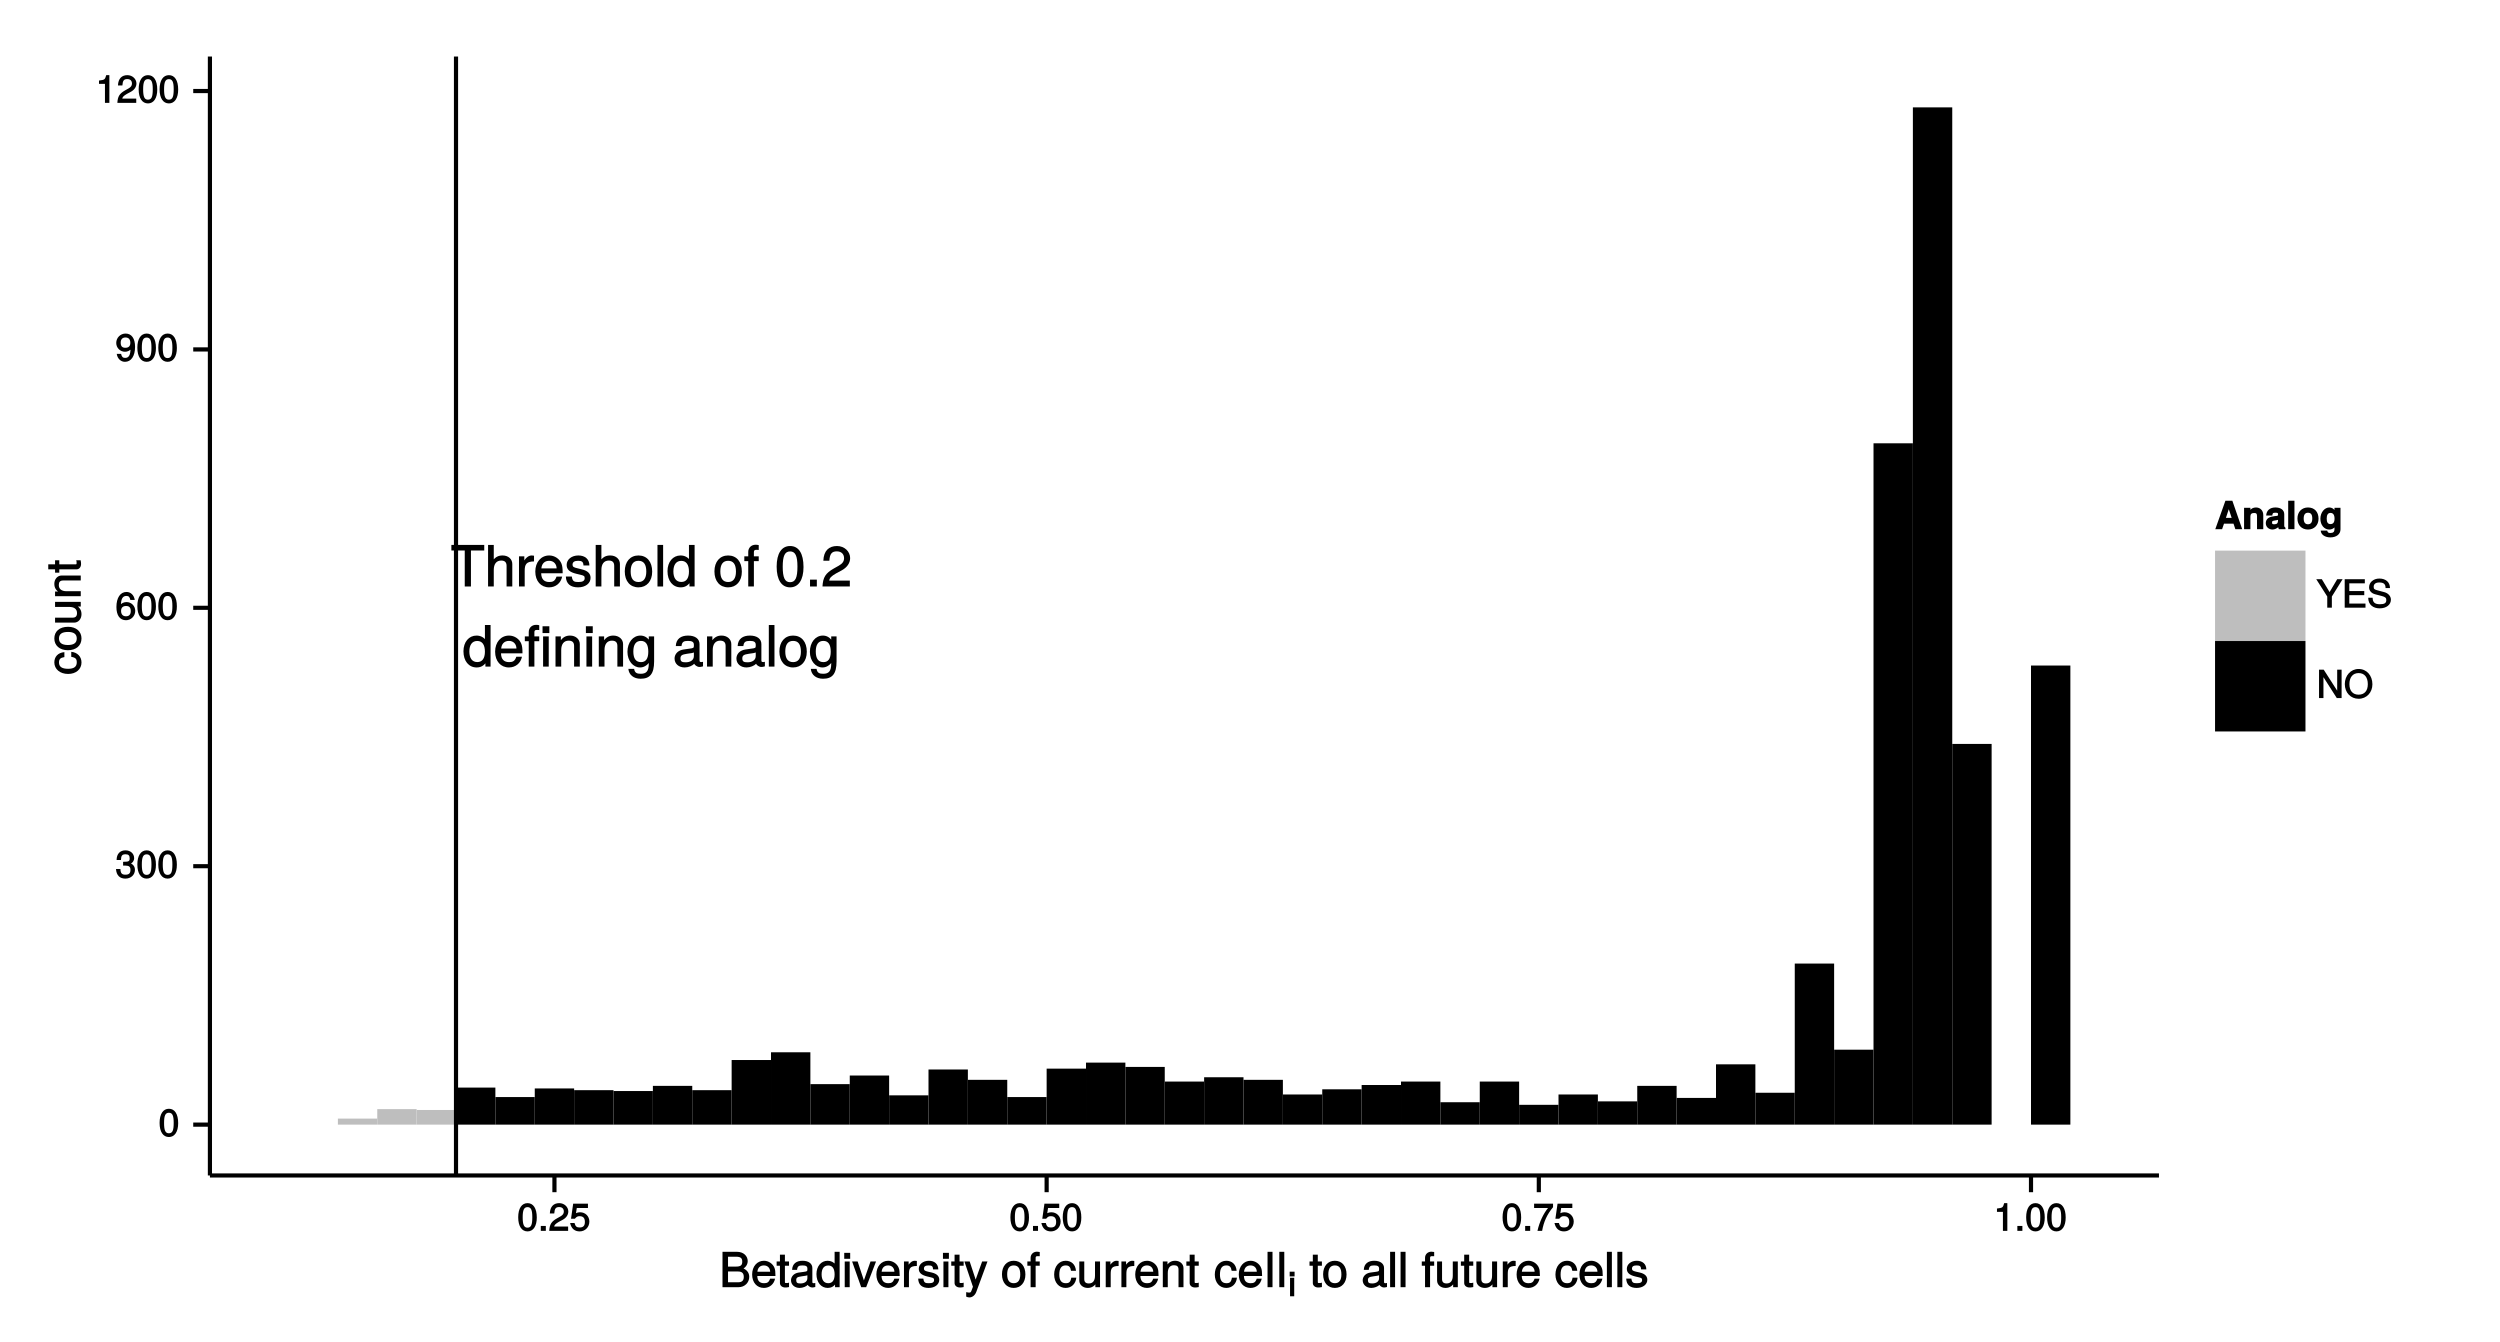 <?xml version="1.0" encoding="UTF-8"?>
<svg xmlns="http://www.w3.org/2000/svg" xmlns:xlink="http://www.w3.org/1999/xlink" width="637pt" height="342pt" viewBox="0 0 637 342" version="1.1">
<defs>
<g>
<symbol overflow="visible" id="glyph0-0">
<path style="stroke:none;" d=""/>
</symbol>
<symbol overflow="visible" id="glyph0-1">
<path style="stroke:none;" d="M 8.531 -9.297 L 8.531 -10.594 L 0.156 -10.594 L 0.156 -9.172 L 3.562 -9.172 L 3.562 0 L 5.141 0 L 5.141 -9.172 L 8.531 -9.172 Z M 8.531 -9.297 "/>
</symbol>
<symbol overflow="visible" id="glyph0-2">
<path style="stroke:none;" d="M 7.016 -0.125 L 7.016 -5.734 C 7.016 -6.984 6 -7.906 4.547 -7.906 C 3.5 -7.906 2.766 -7.547 2.062 -6.625 L 2.297 -6.531 L 2.297 -10.594 L 0.844 -10.594 L 0.844 0 L 2.297 0 L 2.297 -4.219 C 2.297 -5.734 2.969 -6.609 4.188 -6.609 C 5.016 -6.609 5.562 -6.25 5.562 -5.266 L 5.562 0 L 7.016 0 Z M 7.016 -0.125 "/>
</symbol>
<symbol overflow="visible" id="glyph0-3">
<path style="stroke:none;" d="M 4.672 -6.516 L 4.672 -7.844 C 4.344 -7.891 4.25 -7.906 4.094 -7.906 C 3.328 -7.906 2.656 -7.406 1.969 -6.312 L 2.203 -6.203 L 2.203 -7.688 L 0.844 -7.688 L 0.844 0 L 2.297 0 L 2.297 -3.984 C 2.297 -5.656 2.719 -6.359 4.672 -6.391 Z M 4.672 -6.516 "/>
</symbol>
<symbol overflow="visible" id="glyph0-4">
<path style="stroke:none;" d="M 7.391 -3.5 C 7.391 -4.578 7.312 -5.25 7.094 -5.812 C 6.625 -7.031 5.359 -7.906 3.969 -7.906 C 1.906 -7.906 0.422 -6.234 0.422 -3.797 C 0.422 -1.359 1.859 0.219 3.938 0.219 C 5.641 0.219 6.938 -0.875 7.266 -2.516 L 5.828 -2.516 C 5.453 -1.406 4.938 -1.141 3.984 -1.141 C 2.75 -1.141 1.953 -1.797 1.922 -3.375 L 7.391 -3.375 Z M 6.094 -4.453 C 6.094 -4.453 5.906 -4.594 5.906 -4.609 L 1.969 -4.609 C 2.062 -5.781 2.766 -6.547 3.953 -6.547 C 5.109 -6.547 5.859 -5.719 5.859 -4.547 Z M 6.094 -4.453 "/>
</symbol>
<symbol overflow="visible" id="glyph0-5">
<path style="stroke:none;" d="M 6.625 -2.203 C 6.625 -3.312 5.875 -4.016 4.406 -4.359 L 3.281 -4.641 C 2.312 -4.859 2.031 -5.031 2.031 -5.562 C 2.031 -6.234 2.516 -6.547 3.469 -6.547 C 4.422 -6.547 4.797 -6.266 4.812 -5.359 L 6.328 -5.359 C 6.328 -6.938 5.234 -7.906 3.516 -7.906 C 1.781 -7.906 0.531 -6.875 0.531 -5.5 C 0.531 -4.344 1.266 -3.656 3.016 -3.234 L 4.125 -2.969 C 4.953 -2.766 5.125 -2.656 5.125 -2.109 C 5.125 -1.422 4.578 -1.141 3.547 -1.141 C 2.484 -1.141 2.016 -1.266 1.844 -2.531 L 0.328 -2.531 C 0.391 -0.688 1.5 0.219 3.438 0.219 C 5.312 0.219 6.625 -0.781 6.625 -2.203 Z M 6.625 -2.203 "/>
</symbol>
<symbol overflow="visible" id="glyph0-6">
<path style="stroke:none;" d="M 7.359 -3.781 C 7.359 -6.344 6 -7.906 3.859 -7.906 C 1.766 -7.906 0.375 -6.328 0.375 -3.844 C 0.375 -1.344 1.75 0.219 3.875 0.219 C 5.953 0.219 7.359 -1.344 7.359 -3.781 Z M 5.859 -3.797 C 5.859 -2.062 5.172 -1.141 3.875 -1.141 C 2.547 -1.141 1.875 -2.047 1.875 -3.844 C 1.875 -5.625 2.547 -6.547 3.875 -6.547 C 5.203 -6.547 5.859 -5.641 5.859 -3.797 Z M 5.859 -3.797 "/>
</symbol>
<symbol overflow="visible" id="glyph0-7">
<path style="stroke:none;" d="M 2.266 -0.125 L 2.266 -10.594 L 0.828 -10.594 L 0.828 0 L 2.266 0 Z M 2.266 -0.125 "/>
</symbol>
<symbol overflow="visible" id="glyph0-8">
<path style="stroke:none;" d="M 7.141 -0.125 L 7.141 -10.594 L 5.703 -10.594 L 5.703 -6.625 L 5.922 -6.719 C 5.422 -7.469 4.547 -7.906 3.562 -7.906 C 1.625 -7.906 0.234 -6.281 0.234 -3.906 C 0.234 -1.406 1.594 0.219 3.594 0.219 C 4.625 0.219 5.406 -0.203 6.047 -1.125 L 5.828 -1.219 L 5.828 0 L 7.141 0 Z M 5.703 -3.812 C 5.703 -2.094 5.016 -1.156 3.766 -1.156 C 2.469 -1.156 1.734 -2.109 1.734 -3.844 C 1.734 -5.562 2.469 -6.531 3.75 -6.531 C 5.031 -6.531 5.703 -5.531 5.703 -3.812 Z M 5.703 -3.812 "/>
</symbol>
<symbol overflow="visible" id="glyph0-9">
<path style="stroke:none;" d=""/>
</symbol>
<symbol overflow="visible" id="glyph0-10">
<path style="stroke:none;" d="M 3.781 -6.594 L 3.781 -7.688 L 2.547 -7.688 L 2.547 -8.719 C 2.547 -9.219 2.703 -9.344 3.25 -9.344 C 3.344 -9.344 3.391 -9.344 3.781 -9.312 L 3.781 -10.547 C 3.391 -10.625 3.234 -10.641 2.984 -10.641 C 1.906 -10.641 1.109 -9.875 1.109 -8.812 L 1.109 -7.688 L 0.109 -7.688 L 0.109 -6.469 L 1.109 -6.469 L 1.109 0 L 2.547 0 L 2.547 -6.469 L 3.781 -6.469 Z M 3.781 -6.594 "/>
</symbol>
<symbol overflow="visible" id="glyph0-11">
<path style="stroke:none;" d="M 7.312 -4.953 C 7.312 -8.453 6.078 -10.312 3.891 -10.312 C 1.734 -10.312 0.469 -8.422 0.469 -5.047 C 0.469 -1.656 1.75 0.219 3.891 0.219 C 6.016 0.219 7.312 -1.656 7.312 -4.953 Z M 5.766 -5.078 C 5.766 -2.219 5.25 -1.094 3.875 -1.094 C 2.547 -1.094 2.016 -2.281 2.016 -5.031 C 2.016 -7.781 2.547 -8.938 3.891 -8.938 C 5.25 -8.938 5.766 -7.766 5.766 -5.078 Z M 5.766 -5.078 "/>
</symbol>
<symbol overflow="visible" id="glyph0-12">
<path style="stroke:none;" d="M 2.828 -0.125 L 2.828 -1.75 L 1.094 -1.75 L 1.094 0 L 2.828 0 Z M 2.828 -0.125 "/>
</symbol>
<symbol overflow="visible" id="glyph0-13">
<path style="stroke:none;" d="M 7.375 -7.234 C 7.375 -8.922 5.922 -10.312 4.031 -10.312 C 1.969 -10.312 0.641 -9.125 0.547 -6.562 L 2.078 -6.562 C 2.188 -8.375 2.75 -8.953 3.984 -8.953 C 5.109 -8.953 5.828 -8.281 5.828 -7.203 C 5.828 -6.406 5.406 -5.828 4.5 -5.312 L 3.203 -4.578 C 1.109 -3.391 0.453 -2.344 0.328 0 L 7.297 0 L 7.297 -1.5 L 2.047 -1.5 C 2.141 -2.188 2.547 -2.609 3.781 -3.328 L 5.203 -4.094 C 6.609 -4.844 7.375 -6 7.375 -7.234 Z M 7.375 -7.234 "/>
</symbol>
<symbol overflow="visible" id="glyph0-14">
<path style="stroke:none;" d="M 3.781 -6.594 L 3.781 -7.688 L 2.547 -7.688 L 2.547 -8.719 C 2.547 -9.219 2.703 -9.344 3.25 -9.344 C 3.344 -9.344 3.391 -9.344 3.781 -9.312 L 3.781 -10.547 C 3.391 -10.625 3.234 -10.641 2.984 -10.641 C 1.906 -10.641 1.109 -9.875 1.109 -8.812 L 1.109 -7.688 L 0.109 -7.688 L 0.109 -6.469 L 1.109 -6.469 L 1.109 0 L 2.547 0 L 2.547 -6.469 L 3.781 -6.469 Z M 6.203 -0.125 L 6.203 -7.688 L 4.766 -7.688 L 4.766 0 L 6.203 0 Z M 6.359 -8.672 L 6.359 -10.281 L 4.625 -10.281 L 4.625 -8.547 L 6.359 -8.547 Z M 6.359 -8.672 "/>
</symbol>
<symbol overflow="visible" id="glyph0-15">
<path style="stroke:none;" d="M 7.031 -0.125 L 7.031 -5.734 C 7.031 -6.969 5.984 -7.906 4.547 -7.906 C 3.438 -7.906 2.641 -7.438 1.984 -6.406 L 2.203 -6.312 L 2.203 -7.688 L 0.844 -7.688 L 0.844 0 L 2.297 0 L 2.297 -4.219 C 2.297 -5.734 2.984 -6.609 4.188 -6.609 C 5.125 -6.609 5.578 -6.172 5.578 -5.266 L 5.578 0 L 7.031 0 Z M 7.031 -0.125 "/>
</symbol>
<symbol overflow="visible" id="glyph0-16">
<path style="stroke:none;" d="M 2.297 -0.125 L 2.297 -7.688 L 0.844 -7.688 L 0.844 0 L 2.297 0 Z M 2.453 -8.672 L 2.453 -10.281 L 0.703 -10.281 L 0.703 -8.547 L 2.453 -8.547 Z M 2.453 -8.672 "/>
</symbol>
<symbol overflow="visible" id="glyph0-17">
<path style="stroke:none;" d="M 7.062 -1.344 L 7.062 -7.688 L 5.703 -7.688 L 5.703 -6.469 L 5.922 -6.578 C 5.328 -7.453 4.516 -7.906 3.578 -7.906 C 1.688 -7.906 0.266 -6.172 0.266 -3.766 C 0.266 -1.438 1.734 0.219 3.469 0.219 C 4.406 0.219 5.141 -0.219 5.922 -1.141 L 5.703 -1.25 L 5.703 -0.75 C 5.703 1.219 5.031 1.828 3.656 1.828 C 2.719 1.828 2.125 1.625 1.969 0.578 L 0.5 0.578 C 0.641 2.125 1.875 3.094 3.609 3.094 C 5.938 3.094 7.062 1.922 7.062 -1.344 Z M 5.578 -3.797 C 5.578 -2.031 4.953 -1.141 3.719 -1.141 C 2.422 -1.141 1.766 -2.047 1.766 -3.844 C 1.766 -5.625 2.438 -6.547 3.703 -6.547 C 4.969 -6.547 5.578 -5.594 5.578 -3.797 Z M 5.578 -3.797 "/>
</symbol>
<symbol overflow="visible" id="glyph0-18">
<path style="stroke:none;" d="M 7.703 -0.156 L 7.703 -1.219 C 7.453 -1.156 7.391 -1.156 7.328 -1.156 C 6.922 -1.156 6.812 -1.234 6.812 -1.594 L 6.812 -5.734 C 6.812 -7.062 5.719 -7.906 3.891 -7.906 C 2.094 -7.906 0.844 -7.078 0.766 -5.234 L 2.219 -5.234 C 2.344 -6.266 2.75 -6.547 3.859 -6.547 C 4.922 -6.547 5.375 -6.281 5.375 -5.562 L 5.375 -5.25 C 5.375 -4.766 5.219 -4.688 4.281 -4.578 C 2.609 -4.359 2.359 -4.312 1.906 -4.125 C 1.031 -3.766 0.453 -2.969 0.453 -2.062 C 0.453 -0.703 1.531 0.219 3.031 0.219 C 3.984 0.219 4.984 -0.219 5.469 -0.719 C 5.547 -0.438 6.188 0.094 6.781 0.094 C 7.016 0.094 7.203 0.078 7.703 -0.062 Z M 5.375 -2.688 C 5.375 -1.625 4.438 -1.094 3.281 -1.094 C 2.359 -1.094 1.953 -1.281 1.953 -2.078 C 1.953 -2.859 2.359 -3.078 3.609 -3.266 C 4.859 -3.422 5.109 -3.484 5.375 -3.594 Z M 5.375 -2.688 "/>
</symbol>
<symbol overflow="visible" id="glyph1-0">
<path style="stroke:none;" d=""/>
</symbol>
<symbol overflow="visible" id="glyph1-1">
<path style="stroke:none;" d="M 5 -3.391 C 5 -5.75 4.109 -7.062 2.641 -7.062 C 1.172 -7.062 0.266 -5.734 0.266 -3.453 C 0.266 -1.156 1.188 0.141 2.641 0.141 C 4.078 0.141 5 -1.156 5 -3.391 Z M 3.859 -3.469 C 3.859 -1.547 3.562 -0.812 2.625 -0.812 C 1.734 -0.812 1.406 -1.578 1.406 -3.438 C 1.406 -5.312 1.734 -6.047 2.641 -6.047 C 3.547 -6.047 3.859 -5.297 3.859 -3.469 Z M 3.859 -3.469 "/>
</symbol>
<symbol overflow="visible" id="glyph1-2">
<path style="stroke:none;" d="M 4.984 -2.094 C 4.984 -2.922 4.516 -3.547 3.703 -3.812 L 3.703 -3.562 C 4.344 -3.812 4.781 -4.375 4.781 -5.062 C 4.781 -6.219 3.875 -7.062 2.578 -7.062 C 1.203 -7.062 0.328 -6.188 0.312 -4.609 L 1.422 -4.609 C 1.453 -5.734 1.734 -6.062 2.594 -6.062 C 3.344 -6.062 3.641 -5.75 3.641 -5.031 C 3.641 -4.297 3.469 -4.141 1.969 -4.141 L 1.969 -3.172 L 2.578 -3.172 C 3.516 -3.172 3.844 -2.844 3.844 -2.094 C 3.844 -1.234 3.469 -0.859 2.578 -0.859 C 1.656 -0.859 1.344 -1.188 1.281 -2.312 L 0.156 -2.312 C 0.266 -0.656 1.156 0.141 2.547 0.141 C 3.953 0.141 4.984 -0.812 4.984 -2.094 Z M 4.984 -2.094 "/>
</symbol>
<symbol overflow="visible" id="glyph1-3">
<path style="stroke:none;" d="M 5.062 -2.234 C 5.062 -3.5 4.062 -4.484 2.844 -4.484 C 2.172 -4.484 1.531 -4.188 1.172 -3.688 L 1.406 -3.594 C 1.422 -5.25 1.828 -6.047 2.797 -6.047 C 3.391 -6.047 3.656 -5.797 3.812 -5.031 L 4.938 -5.031 C 4.75 -6.266 3.891 -7.062 2.844 -7.062 C 1.266 -7.062 0.266 -5.594 0.266 -3.219 C 0.266 -1.109 1.141 0.141 2.703 0.141 C 3.984 0.141 5.062 -0.906 5.062 -2.234 Z M 3.922 -2.172 C 3.922 -1.312 3.484 -0.859 2.703 -0.859 C 1.922 -0.859 1.453 -1.344 1.453 -2.219 C 1.453 -3.062 1.906 -3.484 2.734 -3.484 C 3.547 -3.484 3.922 -3.078 3.922 -2.172 Z M 3.922 -2.172 "/>
</symbol>
<symbol overflow="visible" id="glyph1-4">
<path style="stroke:none;" d="M 5.016 -3.688 C 5.016 -5.812 4.141 -7.062 2.594 -7.062 C 1.297 -7.062 0.219 -6 0.219 -4.672 C 0.219 -3.406 1.234 -2.422 2.453 -2.422 C 3.094 -2.422 3.672 -2.703 4.109 -3.219 L 3.859 -3.312 C 3.859 -1.656 3.469 -0.859 2.5 -0.859 C 1.906 -0.859 1.625 -1.109 1.453 -1.891 L 0.344 -1.891 C 0.531 -0.641 1.406 0.141 2.438 0.141 C 4.031 0.141 5.016 -1.328 5.016 -3.688 Z M 3.812 -4.688 C 3.812 -3.859 3.375 -3.438 2.547 -3.438 C 1.734 -3.438 1.359 -3.828 1.359 -4.734 C 1.359 -5.609 1.797 -6.062 2.578 -6.062 C 3.375 -6.062 3.812 -5.578 3.812 -4.688 Z M 3.812 -4.688 "/>
</symbol>
<symbol overflow="visible" id="glyph1-5">
<path style="stroke:none;" d="M 3.469 -0.125 L 3.469 -7.062 L 2.672 -7.062 C 2.328 -5.891 2.281 -5.875 0.828 -5.688 L 0.828 -4.844 L 2.344 -4.844 L 2.344 0 L 3.469 0 Z M 3.469 -0.125 "/>
</symbol>
<symbol overflow="visible" id="glyph1-6">
<path style="stroke:none;" d="M 5.031 -4.938 C 5.031 -6.078 4.016 -7.062 2.719 -7.062 C 1.328 -7.062 0.391 -6.219 0.328 -4.438 L 1.453 -4.438 C 1.531 -5.703 1.859 -6.062 2.703 -6.062 C 3.469 -6.062 3.891 -5.641 3.891 -4.906 C 3.891 -4.375 3.609 -4.016 3.016 -3.672 L 2.125 -3.172 C 0.703 -2.359 0.266 -1.625 0.172 0 L 4.984 0 L 4.984 -1.094 L 1.422 -1.094 C 1.5 -1.516 1.766 -1.781 2.594 -2.281 L 3.562 -2.797 C 4.516 -3.297 5.031 -4.094 5.031 -4.938 Z M 5.031 -4.938 "/>
</symbol>
<symbol overflow="visible" id="glyph1-7">
<path style="stroke:none;" d="M 1.969 -0.125 L 1.969 -1.25 L 0.688 -1.25 L 0.688 0 L 1.969 0 Z M 1.969 -0.125 "/>
</symbol>
<symbol overflow="visible" id="glyph1-8">
<path style="stroke:none;" d="M 5.062 -2.375 C 5.062 -3.719 4.031 -4.734 2.719 -4.734 C 2.25 -4.734 1.75 -4.578 1.656 -4.5 L 1.859 -5.828 L 4.703 -5.828 L 4.703 -6.922 L 0.938 -6.922 L 0.391 -3.094 L 1.375 -3.094 C 1.812 -3.609 2.047 -3.734 2.578 -3.734 C 3.484 -3.734 3.922 -3.266 3.922 -2.266 C 3.922 -1.281 3.484 -0.859 2.578 -0.859 C 1.828 -0.859 1.516 -1.109 1.281 -2 L 0.156 -2 C 0.469 -0.516 1.375 0.141 2.594 0.141 C 3.969 0.141 5.062 -0.938 5.062 -2.375 Z M 5.062 -2.375 "/>
</symbol>
<symbol overflow="visible" id="glyph1-9">
<path style="stroke:none;" d="M 5.125 -6.078 L 5.125 -6.922 L 0.297 -6.922 L 0.297 -5.828 L 3.844 -5.828 C 2.656 -4.344 1.656 -2.266 1.156 0 L 2.344 0 C 2.734 -2.328 3.656 -4.281 5.125 -6.031 Z M 5.125 -6.078 "/>
</symbol>
<symbol overflow="visible" id="glyph1-10">
<path style="stroke:none;" d="M 6.344 -7.25 L 5.203 -7.25 L 3.266 -3.969 L 1.297 -7.25 L -0.125 -7.25 L 2.672 -2.844 L 2.672 0 L 3.844 0 L 3.844 -2.844 L 6.578 -7.25 Z M 6.344 -7.25 "/>
</symbol>
<symbol overflow="visible" id="glyph1-11">
<path style="stroke:none;" d="M 6.016 -0.125 L 6.016 -1.047 L 1.891 -1.047 L 1.891 -3.188 L 5.703 -3.188 L 5.703 -4.234 L 1.891 -4.234 L 1.891 -6.203 L 5.844 -6.203 L 5.844 -7.25 L 0.719 -7.25 L 0.719 0 L 6.016 0 Z M 6.016 -0.125 "/>
</symbol>
<symbol overflow="visible" id="glyph1-12">
<path style="stroke:none;" d="M 6.094 -2.047 C 6.094 -2.906 5.422 -3.672 4.469 -3.938 L 2.719 -4.406 C 1.875 -4.625 1.703 -4.766 1.703 -5.312 C 1.703 -6.016 2.188 -6.422 3.125 -6.422 C 4.234 -6.422 4.734 -6.031 4.734 -5 L 5.859 -5 C 5.859 -6.5 4.766 -7.422 3.156 -7.422 C 1.625 -7.422 0.531 -6.453 0.531 -5.188 C 0.531 -4.328 1.125 -3.672 2.047 -3.422 L 3.781 -2.969 C 4.656 -2.734 4.922 -2.5 4.922 -1.953 C 4.922 -1.188 4.484 -0.875 3.281 -0.875 C 1.953 -0.875 1.438 -1.406 1.438 -2.531 L 0.312 -2.531 C 0.312 -0.75 1.578 0.172 3.219 0.172 C 5 0.172 6.094 -0.797 6.094 -2.047 Z M 6.094 -2.047 "/>
</symbol>
<symbol overflow="visible" id="glyph1-13">
<path style="stroke:none;" d="M 6.328 -0.125 L 6.328 -7.25 L 5.203 -7.25 L 5.203 -1.406 L 5.453 -1.5 L 1.766 -7.25 L 0.578 -7.25 L 0.578 0 L 1.703 0 L 1.703 -5.797 L 1.469 -5.703 L 5.109 0 L 6.328 0 Z M 6.328 -0.125 "/>
</symbol>
<symbol overflow="visible" id="glyph1-14">
<path style="stroke:none;" d="M 7.25 -3.516 C 7.25 -5.766 5.781 -7.422 3.734 -7.422 C 1.734 -7.422 0.219 -5.75 0.219 -3.562 C 0.219 -1.375 1.734 0.172 3.734 0.172 C 5.797 0.172 7.25 -1.453 7.25 -3.516 Z M 6.078 -3.531 C 6.078 -1.844 5.219 -0.875 3.734 -0.875 C 2.25 -0.875 1.391 -1.844 1.391 -3.562 C 1.391 -5.297 2.25 -6.375 3.734 -6.375 C 5.25 -6.375 6.078 -5.297 6.078 -3.531 Z M 6.078 -3.531 "/>
</symbol>
<symbol overflow="visible" id="glyph2-0">
<path style="stroke:none;" d=""/>
</symbol>
<symbol overflow="visible" id="glyph2-1">
<path style="stroke:none;" d="M 7.609 -2.625 C 7.609 -3.688 7 -4.453 5.875 -4.891 L 5.875 -4.625 C 6.672 -4.984 7.219 -5.766 7.219 -6.656 C 7.219 -7.938 6.156 -9.016 4.5 -9.016 L 0.797 -9.016 L 0.797 0 L 4.891 0 C 6.469 0 7.609 -1.188 7.609 -2.625 Z M 5.828 -6.5 C 5.828 -5.609 5.453 -5.25 4.219 -5.25 L 2.203 -5.25 L 2.203 -7.766 L 4.219 -7.766 C 5.453 -7.766 5.828 -7.391 5.828 -6.5 Z M 6.219 -2.609 C 6.219 -1.781 5.844 -1.25 4.781 -1.25 L 2.203 -1.25 L 2.203 -4 L 4.781 -4 C 5.844 -4 6.219 -3.469 6.219 -2.609 Z M 6.219 -2.609 "/>
</symbol>
<symbol overflow="visible" id="glyph2-2">
<path style="stroke:none;" d="M 6.281 -2.984 C 6.281 -3.906 6.219 -4.469 6.031 -4.938 C 5.625 -5.969 4.531 -6.734 3.359 -6.734 C 1.609 -6.734 0.344 -5.297 0.344 -3.234 C 0.344 -1.172 1.578 0.188 3.344 0.188 C 4.781 0.188 5.906 -0.766 6.188 -2.172 L 4.922 -2.172 C 4.594 -1.219 4.172 -1.016 3.375 -1.016 C 2.328 -1.016 1.688 -1.547 1.656 -2.859 L 6.281 -2.859 Z M 5.188 -3.781 C 5.188 -3.781 4.984 -3.922 4.984 -3.938 L 1.688 -3.938 C 1.766 -4.922 2.344 -5.547 3.344 -5.547 C 4.328 -5.547 4.938 -4.859 4.938 -3.875 Z M 5.188 -3.781 "/>
</symbol>
<symbol overflow="visible" id="glyph2-3">
<path style="stroke:none;" d="M 3.188 -0.125 L 3.188 -1.156 C 2.922 -1.062 2.766 -1.062 2.562 -1.062 C 2.141 -1.062 2.141 -1.047 2.141 -1.484 L 2.141 -5.469 L 3.188 -5.469 L 3.188 -6.547 L 2.141 -6.547 L 2.141 -8.281 L 0.875 -8.281 L 0.875 -6.547 L 0.031 -6.547 L 0.031 -5.469 L 0.875 -5.469 L 0.875 -1.047 C 0.875 -0.406 1.453 0.078 2.234 0.078 C 2.469 0.078 2.719 0.062 3.188 -0.031 Z M 3.188 -0.125 "/>
</symbol>
<symbol overflow="visible" id="glyph2-4">
<path style="stroke:none;" d="M 6.547 -0.156 L 6.547 -1.078 C 6.312 -1.016 6.266 -1.016 6.203 -1.016 C 5.859 -1.016 5.797 -1.062 5.797 -1.375 L 5.797 -4.891 C 5.797 -6 4.844 -6.734 3.297 -6.734 C 1.781 -6.734 0.703 -6.016 0.641 -4.422 L 1.906 -4.422 C 2 -5.328 2.328 -5.547 3.266 -5.547 C 4.156 -5.547 4.531 -5.344 4.531 -4.734 L 4.531 -4.469 C 4.531 -4.062 4.422 -4.016 3.625 -3.906 C 2.203 -3.734 1.984 -3.688 1.609 -3.531 C 0.875 -3.234 0.359 -2.531 0.359 -1.766 C 0.359 -0.625 1.297 0.188 2.562 0.188 C 3.375 0.188 4.25 -0.188 4.625 -0.594 C 4.672 -0.391 5.25 0.078 5.734 0.078 C 5.938 0.078 6.094 0.062 6.547 -0.047 Z M 4.531 -2.297 C 4.531 -1.406 3.75 -0.953 2.781 -0.953 C 2 -0.953 1.688 -1.109 1.688 -1.781 C 1.688 -2.453 1.984 -2.609 3.062 -2.766 C 4.109 -2.906 4.328 -2.953 4.531 -3.031 Z M 4.531 -2.297 "/>
</symbol>
<symbol overflow="visible" id="glyph2-5">
<path style="stroke:none;" d="M 6.078 -0.125 L 6.078 -9.016 L 4.797 -9.016 L 4.797 -5.625 L 5.047 -5.719 C 4.625 -6.359 3.859 -6.734 3.016 -6.734 C 1.375 -6.734 0.172 -5.344 0.172 -3.344 C 0.172 -1.219 1.359 0.188 3.047 0.188 C 3.906 0.188 4.609 -0.188 5.141 -0.953 L 4.906 -1.062 L 4.906 0 L 6.078 0 Z M 4.797 -3.25 C 4.797 -1.797 4.25 -1.016 3.188 -1.016 C 2.094 -1.016 1.484 -1.812 1.484 -3.281 C 1.484 -4.734 2.094 -5.531 3.188 -5.531 C 4.266 -5.531 4.797 -4.703 4.797 -3.25 Z M 4.797 -3.25 "/>
</symbol>
<symbol overflow="visible" id="glyph2-6">
<path style="stroke:none;" d="M 1.969 -0.125 L 1.969 -6.547 L 0.703 -6.547 L 0.703 0 L 1.969 0 Z M 2.094 -7.375 L 2.094 -8.75 L 0.578 -8.75 L 0.578 -7.234 L 2.094 -7.234 Z M 2.094 -7.375 "/>
</symbol>
<symbol overflow="visible" id="glyph2-7">
<path style="stroke:none;" d="M 5.828 -6.547 L 4.609 -6.547 L 2.781 -1.312 L 3.062 -1.312 L 1.328 -6.547 L -0.078 -6.547 L 2.234 0 L 3.5 0 L 6.016 -6.547 Z M 5.828 -6.547 "/>
</symbol>
<symbol overflow="visible" id="glyph2-8">
<path style="stroke:none;" d="M 3.984 -5.547 L 3.984 -6.688 C 3.688 -6.719 3.594 -6.734 3.469 -6.734 C 2.812 -6.734 2.219 -6.312 1.641 -5.375 L 1.891 -5.281 L 1.891 -6.547 L 0.703 -6.547 L 0.703 0 L 1.969 0 L 1.969 -3.391 C 1.969 -4.812 2.297 -5.391 3.984 -5.406 Z M 3.984 -5.547 "/>
</symbol>
<symbol overflow="visible" id="glyph2-9">
<path style="stroke:none;" d="M 5.641 -1.891 C 5.641 -2.828 4.984 -3.438 3.734 -3.734 L 2.766 -3.953 C 1.953 -4.156 1.734 -4.281 1.734 -4.734 C 1.734 -5.297 2.125 -5.547 2.938 -5.547 C 3.75 -5.547 4.031 -5.328 4.062 -4.531 L 5.391 -4.531 C 5.375 -5.906 4.422 -6.734 2.969 -6.734 C 1.516 -6.734 0.422 -5.844 0.422 -4.688 C 0.422 -3.703 1.062 -3.094 2.562 -2.734 L 3.484 -2.516 C 4.188 -2.344 4.312 -2.266 4.312 -1.812 C 4.312 -1.219 3.875 -1.016 3 -1.016 C 2.094 -1.016 1.734 -1.094 1.578 -2.188 L 0.266 -2.188 C 0.312 -0.594 1.266 0.188 2.922 0.188 C 4.5 0.188 5.641 -0.688 5.641 -1.891 Z M 5.641 -1.891 "/>
</symbol>
<symbol overflow="visible" id="glyph2-10">
<path style="stroke:none;" d="M 5.734 -6.547 L 4.562 -6.547 L 2.766 -1.531 L 3.047 -1.531 L 1.391 -6.547 L 0.047 -6.547 L 2.219 -0.109 L 1.844 0.891 C 1.672 1.328 1.609 1.375 1.172 1.375 C 1.031 1.375 0.859 1.344 0.5 1.266 L 0.5 2.406 C 0.75 2.531 1.062 2.609 1.312 2.609 C 2.031 2.609 2.734 2.094 3.078 1.188 L 5.922 -6.547 Z M 5.734 -6.547 "/>
</symbol>
<symbol overflow="visible" id="glyph2-11">
<path style="stroke:none;" d=""/>
</symbol>
<symbol overflow="visible" id="glyph2-12">
<path style="stroke:none;" d="M 6.25 -3.234 C 6.25 -5.406 5.078 -6.734 3.266 -6.734 C 1.5 -6.734 0.281 -5.391 0.281 -3.281 C 0.281 -1.156 1.484 0.188 3.281 0.188 C 5.047 0.188 6.25 -1.156 6.25 -3.234 Z M 4.938 -3.234 C 4.938 -1.766 4.375 -1.016 3.281 -1.016 C 2.156 -1.016 1.609 -1.75 1.609 -3.281 C 1.609 -4.781 2.156 -5.547 3.281 -5.547 C 4.406 -5.547 4.938 -4.797 4.938 -3.234 Z M 4.938 -3.234 "/>
</symbol>
<symbol overflow="visible" id="glyph2-13">
<path style="stroke:none;" d="M 3.234 -5.609 L 3.234 -6.547 L 2.188 -6.547 L 2.188 -7.406 C 2.188 -7.828 2.297 -7.906 2.75 -7.906 C 2.828 -7.906 2.875 -7.906 3.234 -7.891 L 3.234 -8.969 C 2.875 -9.031 2.734 -9.047 2.531 -9.047 C 1.609 -9.047 0.906 -8.391 0.906 -7.484 L 0.906 -6.547 L 0.078 -6.547 L 0.078 -5.469 L 0.906 -5.469 L 0.906 0 L 2.188 0 L 2.188 -5.469 L 3.234 -5.469 Z M 3.234 -5.609 "/>
</symbol>
<symbol overflow="visible" id="glyph2-14">
<path style="stroke:none;" d="M 5.719 -2.422 L 4.594 -2.422 C 4.406 -1.281 4.031 -1.016 3.188 -1.016 C 2.078 -1.016 1.547 -1.734 1.547 -3.219 C 1.547 -4.781 2.062 -5.547 3.156 -5.547 C 4 -5.547 4.375 -5.188 4.531 -4.172 L 5.797 -4.172 C 5.656 -5.844 4.578 -6.734 3.172 -6.734 C 1.469 -6.734 0.234 -5.297 0.234 -3.219 C 0.234 -1.188 1.453 0.188 3.156 0.188 C 4.656 0.188 5.734 -0.859 5.875 -2.422 Z M 5.719 -2.422 "/>
</symbol>
<symbol overflow="visible" id="glyph2-15">
<path style="stroke:none;" d="M 5.922 -0.125 L 5.922 -6.547 L 4.641 -6.547 L 4.641 -2.953 C 4.641 -1.672 4.109 -0.953 3.078 -0.953 C 2.281 -0.953 1.906 -1.312 1.906 -2.062 L 1.906 -6.547 L 0.641 -6.547 L 0.641 -1.672 C 0.641 -0.625 1.562 0.188 2.781 0.188 C 3.703 0.188 4.391 -0.188 4.984 -1.016 L 4.734 -1.109 L 4.734 0 L 5.922 0 Z M 5.922 -0.125 "/>
</symbol>
<symbol overflow="visible" id="glyph2-16">
<path style="stroke:none;" d="M 5.969 -0.125 L 5.969 -4.891 C 5.969 -5.922 5.062 -6.734 3.859 -6.734 C 2.922 -6.734 2.203 -6.344 1.656 -5.453 L 1.891 -5.359 L 1.891 -6.547 L 0.703 -6.547 L 0.703 0 L 1.969 0 L 1.969 -3.594 C 1.969 -4.891 2.531 -5.594 3.547 -5.594 C 4.344 -5.594 4.703 -5.25 4.703 -4.484 L 4.703 0 L 5.969 0 Z M 5.969 -0.125 "/>
</symbol>
<symbol overflow="visible" id="glyph2-17">
<path style="stroke:none;" d="M 1.938 -0.125 L 1.938 -9.016 L 0.672 -9.016 L 0.672 0 L 1.938 0 Z M 1.938 -0.125 "/>
</symbol>
<symbol overflow="visible" id="glyph3-0">
<path style="stroke:none;" d=""/>
</symbol>
<symbol overflow="visible" id="glyph3-1">
<path style="stroke:none;" d="M 1.469 -0.156 L 1.469 -4.719 L 0.406 -4.719 L 0.406 0 L 1.469 0 Z M 1.562 -5.234 L 1.562 -6.266 L 0.312 -6.266 L 0.312 -5.062 L 1.562 -5.062 Z M 1.562 -5.234 "/>
</symbol>
<symbol overflow="visible" id="glyph4-0">
<path style="stroke:none;" d=""/>
</symbol>
<symbol overflow="visible" id="glyph4-1">
<path style="stroke:none;" d="M -2.422 -5.719 L -2.422 -4.594 C -1.281 -4.406 -1.016 -4.031 -1.016 -3.188 C -1.016 -2.078 -1.734 -1.547 -3.219 -1.547 C -4.781 -1.547 -5.547 -2.062 -5.547 -3.156 C -5.547 -4 -5.188 -4.375 -4.172 -4.531 L -4.172 -5.797 C -5.844 -5.656 -6.734 -4.578 -6.734 -3.172 C -6.734 -1.469 -5.297 -0.234 -3.219 -0.234 C -1.188 -0.234 0.188 -1.453 0.188 -3.156 C 0.188 -4.656 -0.859 -5.734 -2.422 -5.875 Z M -2.422 -5.719 "/>
</symbol>
<symbol overflow="visible" id="glyph4-2">
<path style="stroke:none;" d="M -3.234 -6.25 C -5.406 -6.25 -6.734 -5.078 -6.734 -3.266 C -6.734 -1.5 -5.391 -0.281 -3.281 -0.281 C -1.156 -0.281 0.188 -1.484 0.188 -3.281 C 0.188 -5.047 -1.156 -6.25 -3.234 -6.25 Z M -3.234 -4.938 C -1.766 -4.938 -1.016 -4.375 -1.016 -3.281 C -1.016 -2.156 -1.75 -1.609 -3.281 -1.609 C -4.781 -1.609 -5.547 -2.156 -5.547 -3.281 C -5.547 -4.406 -4.797 -4.938 -3.234 -4.938 Z M -3.234 -4.938 "/>
</symbol>
<symbol overflow="visible" id="glyph4-3">
<path style="stroke:none;" d="M -0.125 -5.922 L -6.547 -5.922 L -6.547 -4.641 L -2.953 -4.641 C -1.672 -4.641 -0.953 -4.109 -0.953 -3.078 C -0.953 -2.281 -1.312 -1.906 -2.062 -1.906 L -6.547 -1.906 L -6.547 -0.641 L -1.672 -0.641 C -0.625 -0.641 0.188 -1.562 0.188 -2.781 C 0.188 -3.703 -0.188 -4.391 -1.016 -4.984 L -1.109 -4.734 L 0 -4.734 L 0 -5.922 Z M -0.125 -5.922 "/>
</symbol>
<symbol overflow="visible" id="glyph4-4">
<path style="stroke:none;" d="M -0.125 -5.969 L -4.891 -5.969 C -5.922 -5.969 -6.734 -5.062 -6.734 -3.859 C -6.734 -2.922 -6.344 -2.203 -5.453 -1.656 L -5.359 -1.891 L -6.547 -1.891 L -6.547 -0.703 L 0 -0.703 L 0 -1.969 L -3.594 -1.969 C -4.891 -1.969 -5.594 -2.531 -5.594 -3.547 C -5.594 -4.344 -5.25 -4.703 -4.484 -4.703 L 0 -4.703 L 0 -5.969 Z M -0.125 -5.969 "/>
</symbol>
<symbol overflow="visible" id="glyph4-5">
<path style="stroke:none;" d="M -0.125 -3.188 L -1.156 -3.188 C -1.062 -2.922 -1.062 -2.766 -1.062 -2.562 C -1.062 -2.141 -1.047 -2.141 -1.484 -2.141 L -5.469 -2.141 L -5.469 -3.188 L -6.547 -3.188 L -6.547 -2.141 L -8.281 -2.141 L -8.281 -0.875 L -6.547 -0.875 L -6.547 -0.031 L -5.469 -0.031 L -5.469 -0.875 L -1.047 -0.875 C -0.406 -0.875 0.078 -1.453 0.078 -2.234 C 0.078 -2.469 0.062 -2.719 -0.031 -3.188 Z M -0.125 -3.188 "/>
</symbol>
<symbol overflow="visible" id="glyph5-0">
<path style="stroke:none;" d=""/>
</symbol>
<symbol overflow="visible" id="glyph5-1">
<path style="stroke:none;" d="M 6.875 -0.125 L 4.406 -7.25 L 2.641 -7.25 L 0.062 0 L 1.797 0 L 2.281 -1.406 L 4.703 -1.406 L 5.172 0 L 6.922 0 Z M 4.406 -2.875 L 2.766 -2.875 L 3.625 -5.469 L 3.375 -5.469 L 4.234 -2.875 Z M 4.406 -2.875 "/>
</symbol>
<symbol overflow="visible" id="glyph5-2">
<path style="stroke:none;" d="M 5.359 -0.125 L 5.359 -3.594 C 5.359 -4.734 4.609 -5.531 3.5 -5.531 C 2.797 -5.531 2.234 -5.234 1.859 -4.656 L 2.078 -4.562 L 2.078 -5.438 L 0.469 -5.438 L 0.469 0 L 2.078 0 L 2.078 -3.234 C 2.078 -3.844 2.375 -4.125 3.031 -4.125 C 3.609 -4.125 3.766 -3.938 3.766 -3.312 L 3.766 0 L 5.359 0 Z M 5.359 -0.125 "/>
</symbol>
<symbol overflow="visible" id="glyph5-3">
<path style="stroke:none;" d="M 5.156 -0.125 L 5.156 -0.344 C 4.875 -0.609 4.844 -0.656 4.844 -0.922 L 4.844 -3.797 C 4.844 -4.859 4 -5.531 2.594 -5.531 C 1.203 -5.531 0.328 -4.797 0.234 -3.469 L 1.797 -3.469 C 1.875 -4.141 1.969 -4.188 2.625 -4.188 C 3.141 -4.188 3.266 -4.141 3.266 -3.797 C 3.266 -3.25 3 -3.438 2.328 -3.312 L 1.797 -3.219 C 0.766 -3.047 0.141 -2.469 0.141 -1.531 C 0.141 -0.516 0.984 0.094 1.844 0.094 C 2.422 0.094 3.031 -0.203 3.5 -0.688 L 3.281 -0.781 C 3.281 -0.516 3.344 -0.188 3.5 0 L 5.156 0 Z M 3.266 -2.344 C 3.266 -1.562 3.016 -1.25 2.344 -1.25 C 1.891 -1.25 1.734 -1.297 1.734 -1.672 C 1.734 -2.078 1.828 -2.094 2.375 -2.203 L 2.844 -2.281 C 3.188 -2.344 3.344 -2.406 3.266 -2.375 Z M 3.266 -2.344 "/>
</symbol>
<symbol overflow="visible" id="glyph5-4">
<path style="stroke:none;" d="M 2.109 -0.125 L 2.109 -7.25 L 0.516 -7.25 L 0.516 0 L 2.109 0 Z M 2.109 -0.125 "/>
</symbol>
<symbol overflow="visible" id="glyph5-5">
<path style="stroke:none;" d="M 5.578 -2.672 C 5.578 -4.438 4.516 -5.531 2.891 -5.531 C 1.312 -5.531 0.203 -4.406 0.203 -2.719 C 0.203 -1 1.312 0.094 2.891 0.094 C 4.469 0.094 5.578 -1.016 5.578 -2.672 Z M 3.984 -2.703 C 3.984 -1.734 3.609 -1.25 2.891 -1.25 C 2.172 -1.25 1.797 -1.734 1.797 -2.719 C 1.797 -3.703 2.172 -4.188 2.891 -4.188 C 3.641 -4.188 3.984 -3.719 3.984 -2.703 Z M 3.984 -2.703 "/>
</symbol>
<symbol overflow="visible" id="glyph5-6">
<path style="stroke:none;" d="M 5.312 0.047 L 5.312 -5.438 L 3.781 -5.438 L 3.781 -4.516 L 4 -4.609 C 3.594 -5.219 3.062 -5.531 2.469 -5.531 C 1.25 -5.531 0.188 -4.266 0.188 -2.656 C 0.188 -1.047 1.172 0.094 2.453 0.094 C 3.047 0.094 3.5 -0.141 4 -0.641 L 3.781 -0.719 L 3.781 0.047 C 3.781 0.672 3.438 0.969 2.766 0.969 C 2.266 0.969 2.047 0.891 1.922 0.359 L 0.281 0.359 C 0.312 1.344 1.312 2.094 2.719 2.094 C 4.281 2.094 5.312 1.266 5.312 0.047 Z M 3.797 -2.672 C 3.797 -1.734 3.438 -1.297 2.75 -1.297 C 2.109 -1.297 1.797 -1.734 1.797 -2.672 C 1.797 -3.656 2.109 -4.141 2.766 -4.141 C 3.438 -4.141 3.797 -3.641 3.797 -2.672 Z M 3.797 -2.672 "/>
</symbol>
</g>
<clipPath id="clip1">
  <path d="M 53.488 14.398 L 551 14.398 L 551 300 L 53.488 300 Z M 53.488 14.398 "/>
</clipPath>
<clipPath id="clip2">
  <path d="M 115 14.398 L 117 14.398 L 117 300.512 L 115 300.512 Z M 115 14.398 "/>
</clipPath>
</defs>
<g id="surface339759">
<rect x="0" y="0" width="637" height="342" style="fill:rgb(100%,100%,100%);fill-opacity:1;stroke:none;"/>
<rect x="0" y="0" width="637" height="342" style="fill:rgb(100%,100%,100%);fill-opacity:1;stroke:none;"/>
<path style="fill:none;stroke-width:1.063;stroke-linecap:round;stroke-linejoin:round;stroke:rgb(100%,100%,100%);stroke-opacity:1;stroke-miterlimit:10;" d="M 0 342 L 637 342 L 637 0 L 0 0 Z M 0 342 "/>
<g clip-path="url(#clip1)" clip-rule="nonzero">
<path style=" stroke:none;fill-rule:nonzero;fill:rgb(100%,100%,100%);fill-opacity:1;" d="M 53.488 299.512 L 550.109 299.512 L 550.109 14.398 L 53.488 14.398 Z M 53.488 299.512 "/>
</g>
<path style=" stroke:none;fill-rule:nonzero;fill:rgb(74.51%,74.51%,74.51%);fill-opacity:1;" d="M 86.094 286.555 L 96.125 286.555 L 96.125 285.02 L 86.094 285.02 Z M 86.094 286.555 "/>
<path style=" stroke:none;fill-rule:nonzero;fill:rgb(74.51%,74.51%,74.51%);fill-opacity:1;" d="M 96.125 286.555 L 106.156 286.555 L 106.156 282.605 L 96.125 282.605 Z M 96.125 286.555 "/>
<path style=" stroke:none;fill-rule:nonzero;fill:rgb(74.51%,74.51%,74.51%);fill-opacity:1;" d="M 106.16 286.555 L 116.191 286.555 L 116.191 282.824 L 106.16 282.824 Z M 106.16 286.555 "/>
<path style=" stroke:none;fill-rule:nonzero;fill:rgb(0%,0%,0%);fill-opacity:1;" d="M 116.191 286.555 L 126.223 286.555 L 126.223 277.117 L 116.191 277.117 Z M 116.191 286.555 "/>
<path style=" stroke:none;fill-rule:nonzero;fill:rgb(0%,0%,0%);fill-opacity:1;" d="M 126.223 286.555 L 136.254 286.555 L 136.254 279.531 L 126.223 279.531 Z M 126.223 286.555 "/>
<path style=" stroke:none;fill-rule:nonzero;fill:rgb(0%,0%,0%);fill-opacity:1;" d="M 136.258 286.555 L 146.289 286.555 L 146.289 277.336 L 136.258 277.336 Z M 136.258 286.555 "/>
<path style=" stroke:none;fill-rule:nonzero;fill:rgb(0%,0%,0%);fill-opacity:1;" d="M 146.289 286.555 L 156.32 286.555 L 156.32 277.777 L 146.289 277.777 Z M 146.289 286.555 "/>
<path style=" stroke:none;fill-rule:nonzero;fill:rgb(0%,0%,0%);fill-opacity:1;" d="M 156.32 286.555 L 166.352 286.555 L 166.352 277.996 L 156.32 277.996 Z M 156.32 286.555 "/>
<path style=" stroke:none;fill-rule:nonzero;fill:rgb(0%,0%,0%);fill-opacity:1;" d="M 166.355 286.555 L 176.387 286.555 L 176.387 276.68 L 166.355 276.68 Z M 166.355 286.555 "/>
<path style=" stroke:none;fill-rule:nonzero;fill:rgb(0%,0%,0%);fill-opacity:1;" d="M 176.387 286.555 L 186.418 286.555 L 186.418 277.777 L 176.387 277.777 Z M 176.387 286.555 "/>
<path style=" stroke:none;fill-rule:nonzero;fill:rgb(0%,0%,0%);fill-opacity:1;" d="M 186.422 286.555 L 196.453 286.555 L 196.453 270.094 L 186.422 270.094 Z M 186.422 286.555 "/>
<path style=" stroke:none;fill-rule:nonzero;fill:rgb(0%,0%,0%);fill-opacity:1;" d="M 196.453 286.555 L 206.484 286.555 L 206.484 268.121 L 196.453 268.121 Z M 196.453 286.555 "/>
<path style=" stroke:none;fill-rule:nonzero;fill:rgb(0%,0%,0%);fill-opacity:1;" d="M 206.484 286.555 L 216.516 286.555 L 216.516 276.238 L 206.484 276.238 Z M 206.484 286.555 "/>
<path style=" stroke:none;fill-rule:nonzero;fill:rgb(0%,0%,0%);fill-opacity:1;" d="M 216.52 286.555 L 226.551 286.555 L 226.551 274.043 L 216.52 274.043 Z M 216.52 286.555 "/>
<path style=" stroke:none;fill-rule:nonzero;fill:rgb(0%,0%,0%);fill-opacity:1;" d="M 226.551 286.555 L 236.582 286.555 L 236.582 279.094 L 226.551 279.094 Z M 226.551 286.555 "/>
<path style=" stroke:none;fill-rule:nonzero;fill:rgb(0%,0%,0%);fill-opacity:1;" d="M 236.582 286.555 L 246.613 286.555 L 246.613 272.508 L 236.582 272.508 Z M 236.582 286.555 "/>
<path style=" stroke:none;fill-rule:nonzero;fill:rgb(0%,0%,0%);fill-opacity:1;" d="M 246.617 286.555 L 256.648 286.555 L 256.648 275.141 L 246.617 275.141 Z M 246.617 286.555 "/>
<path style=" stroke:none;fill-rule:nonzero;fill:rgb(0%,0%,0%);fill-opacity:1;" d="M 256.648 286.555 L 266.68 286.555 L 266.68 279.531 L 256.648 279.531 Z M 256.648 286.555 "/>
<path style=" stroke:none;fill-rule:nonzero;fill:rgb(0%,0%,0%);fill-opacity:1;" d="M 266.684 286.555 L 276.715 286.555 L 276.715 272.289 L 266.684 272.289 Z M 266.684 286.555 "/>
<path style=" stroke:none;fill-rule:nonzero;fill:rgb(0%,0%,0%);fill-opacity:1;" d="M 276.715 286.555 L 286.746 286.555 L 286.746 270.754 L 276.715 270.754 Z M 276.715 286.555 "/>
<path style=" stroke:none;fill-rule:nonzero;fill:rgb(0%,0%,0%);fill-opacity:1;" d="M 286.746 286.555 L 296.777 286.555 L 296.777 271.852 L 286.746 271.852 Z M 286.746 286.555 "/>
<path style=" stroke:none;fill-rule:nonzero;fill:rgb(0%,0%,0%);fill-opacity:1;" d="M 296.781 286.555 L 306.812 286.555 L 306.812 275.582 L 296.781 275.582 Z M 296.781 286.555 "/>
<path style=" stroke:none;fill-rule:nonzero;fill:rgb(0%,0%,0%);fill-opacity:1;" d="M 306.812 286.555 L 316.844 286.555 L 316.844 274.484 L 306.812 274.484 Z M 306.812 286.555 "/>
<path style=" stroke:none;fill-rule:nonzero;fill:rgb(0%,0%,0%);fill-opacity:1;" d="M 316.848 286.555 L 326.879 286.555 L 326.879 275.141 L 316.848 275.141 Z M 316.848 286.555 "/>
<path style=" stroke:none;fill-rule:nonzero;fill:rgb(0%,0%,0%);fill-opacity:1;" d="M 326.879 286.555 L 336.91 286.555 L 336.91 278.875 L 326.879 278.875 Z M 326.879 286.555 "/>
<path style=" stroke:none;fill-rule:nonzero;fill:rgb(0%,0%,0%);fill-opacity:1;" d="M 336.91 286.555 L 346.941 286.555 L 346.941 277.555 L 336.91 277.555 Z M 336.91 286.555 "/>
<path style=" stroke:none;fill-rule:nonzero;fill:rgb(0%,0%,0%);fill-opacity:1;" d="M 346.945 286.555 L 356.977 286.555 L 356.977 276.461 L 346.945 276.461 Z M 346.945 286.555 "/>
<path style=" stroke:none;fill-rule:nonzero;fill:rgb(0%,0%,0%);fill-opacity:1;" d="M 356.977 286.555 L 367.008 286.555 L 367.008 275.582 L 356.977 275.582 Z M 356.977 286.555 "/>
<path style=" stroke:none;fill-rule:nonzero;fill:rgb(0%,0%,0%);fill-opacity:1;" d="M 367.008 286.555 L 377.039 286.555 L 377.039 280.848 L 367.008 280.848 Z M 367.008 286.555 "/>
<path style=" stroke:none;fill-rule:nonzero;fill:rgb(0%,0%,0%);fill-opacity:1;" d="M 377.043 286.555 L 387.074 286.555 L 387.074 275.582 L 377.043 275.582 Z M 377.043 286.555 "/>
<path style=" stroke:none;fill-rule:nonzero;fill:rgb(0%,0%,0%);fill-opacity:1;" d="M 387.074 286.555 L 397.105 286.555 L 397.105 281.508 L 387.074 281.508 Z M 387.074 286.555 "/>
<path style=" stroke:none;fill-rule:nonzero;fill:rgb(0%,0%,0%);fill-opacity:1;" d="M 397.109 286.555 L 407.141 286.555 L 407.141 278.875 L 397.109 278.875 Z M 397.109 286.555 "/>
<path style=" stroke:none;fill-rule:nonzero;fill:rgb(0%,0%,0%);fill-opacity:1;" d="M 407.141 286.555 L 417.172 286.555 L 417.172 280.629 L 407.141 280.629 Z M 407.141 286.555 "/>
<path style=" stroke:none;fill-rule:nonzero;fill:rgb(0%,0%,0%);fill-opacity:1;" d="M 417.172 286.555 L 427.203 286.555 L 427.203 276.68 L 417.172 276.68 Z M 417.172 286.555 "/>
<path style=" stroke:none;fill-rule:nonzero;fill:rgb(0%,0%,0%);fill-opacity:1;" d="M 427.207 286.555 L 437.238 286.555 L 437.238 279.75 L 427.207 279.75 Z M 427.207 286.555 "/>
<path style=" stroke:none;fill-rule:nonzero;fill:rgb(0%,0%,0%);fill-opacity:1;" d="M 437.238 286.555 L 447.27 286.555 L 447.27 271.191 L 437.238 271.191 Z M 437.238 286.555 "/>
<path style=" stroke:none;fill-rule:nonzero;fill:rgb(0%,0%,0%);fill-opacity:1;" d="M 447.27 286.555 L 457.301 286.555 L 457.301 278.434 L 447.27 278.434 Z M 447.27 286.555 "/>
<path style=" stroke:none;fill-rule:nonzero;fill:rgb(0%,0%,0%);fill-opacity:1;" d="M 457.305 286.555 L 467.336 286.555 L 467.336 245.516 L 457.305 245.516 Z M 457.305 286.555 "/>
<path style=" stroke:none;fill-rule:nonzero;fill:rgb(0%,0%,0%);fill-opacity:1;" d="M 467.336 286.555 L 477.367 286.555 L 477.367 267.461 L 467.336 267.461 Z M 467.336 286.555 "/>
<path style=" stroke:none;fill-rule:nonzero;fill:rgb(0%,0%,0%);fill-opacity:1;" d="M 477.371 286.555 L 487.402 286.555 L 487.402 112.953 L 477.371 112.953 Z M 477.371 286.555 "/>
<path style=" stroke:none;fill-rule:nonzero;fill:rgb(0%,0%,0%);fill-opacity:1;" d="M 487.402 286.555 L 497.434 286.555 L 497.434 27.359 L 487.402 27.359 Z M 487.402 286.555 "/>
<path style=" stroke:none;fill-rule:nonzero;fill:rgb(0%,0%,0%);fill-opacity:1;" d="M 497.434 286.555 L 507.465 286.555 L 507.465 189.551 L 497.434 189.551 Z M 497.434 286.555 "/>
<path style=" stroke:none;fill-rule:nonzero;fill:rgb(0%,0%,0%);fill-opacity:1;" d="M 517.5 286.555 L 527.531 286.555 L 527.531 169.578 L 517.5 169.578 Z M 517.5 286.555 "/>
<g clip-path="url(#clip2)" clip-rule="nonzero">
<path style="fill:none;stroke-width:1.063;stroke-linecap:butt;stroke-linejoin:round;stroke:rgb(0%,0%,0%);stroke-opacity:1;stroke-miterlimit:10;" d="M 116.191 299.512 L 116.191 14.398 "/>
</g>
<g style="fill:rgb(0%,0%,0%);fill-opacity:1;">
  <use xlink:href="#glyph0-1" x="114.855" y="149.438"/>
  <use xlink:href="#glyph0-2" x="123.515" y="149.438"/>
  <use xlink:href="#glyph0-3" x="131.395" y="149.438"/>
  <use xlink:href="#glyph0-4" x="135.972" y="149.438"/>
  <use xlink:href="#glyph0-5" x="143.852" y="149.438"/>
  <use xlink:href="#glyph0-2" x="150.938" y="149.438"/>
  <use xlink:href="#glyph0-6" x="158.817" y="149.438"/>
  <use xlink:href="#glyph0-7" x="166.697" y="149.438"/>
  <use xlink:href="#glyph0-8" x="169.844" y="149.438"/>
  <use xlink:href="#glyph0-9" x="177.724" y="149.438"/>
  <use xlink:href="#glyph0-6" x="181.663" y="149.438"/>
  <use xlink:href="#glyph0-10" x="189.543" y="149.438"/>
  <use xlink:href="#glyph0-9" x="193.482" y="149.438"/>
  <use xlink:href="#glyph0-11" x="197.422" y="149.438"/>
  <use xlink:href="#glyph0-12" x="205.302" y="149.438"/>
  <use xlink:href="#glyph0-13" x="209.241" y="149.438"/>
</g>
<g style="fill:rgb(0%,0%,0%);fill-opacity:1;">
  <use xlink:href="#glyph0-8" x="117.855" y="169.849"/>
  <use xlink:href="#glyph0-4" x="125.735" y="169.849"/>
  <use xlink:href="#glyph0-14" x="133.615" y="169.849"/>
  <use xlink:href="#glyph0-15" x="140.701" y="169.849"/>
  <use xlink:href="#glyph0-16" x="148.581" y="169.849"/>
  <use xlink:href="#glyph0-15" x="151.728" y="169.849"/>
  <use xlink:href="#glyph0-17" x="159.607" y="169.849"/>
  <use xlink:href="#glyph0-9" x="167.487" y="169.849"/>
  <use xlink:href="#glyph0-18" x="171.427" y="169.849"/>
  <use xlink:href="#glyph0-15" x="179.307" y="169.849"/>
  <use xlink:href="#glyph0-18" x="187.187" y="169.849"/>
  <use xlink:href="#glyph0-7" x="195.066" y="169.849"/>
  <use xlink:href="#glyph0-6" x="198.213" y="169.849"/>
  <use xlink:href="#glyph0-17" x="206.093" y="169.849"/>
</g>
<path style="fill:none;stroke-width:1.063;stroke-linecap:butt;stroke-linejoin:round;stroke:rgb(0%,0%,0%);stroke-opacity:1;stroke-miterlimit:10;" d="M 53.488 299.512 L 53.488 14.398 "/>
<g style="fill:rgb(0%,0%,0%);fill-opacity:1;">
  <use xlink:href="#glyph1-1" x="40.398" y="289.574"/>
</g>
<g style="fill:rgb(0%,0%,0%);fill-opacity:1;">
  <use xlink:href="#glyph1-2" x="29.398" y="223.73"/>
  <use xlink:href="#glyph1-1" x="34.732" y="223.73"/>
  <use xlink:href="#glyph1-1" x="40.066" y="223.73"/>
</g>
<g style="fill:rgb(0%,0%,0%);fill-opacity:1;">
  <use xlink:href="#glyph1-3" x="29.398" y="157.891"/>
  <use xlink:href="#glyph1-1" x="34.732" y="157.891"/>
  <use xlink:href="#glyph1-1" x="40.066" y="157.891"/>
</g>
<g style="fill:rgb(0%,0%,0%);fill-opacity:1;">
  <use xlink:href="#glyph1-4" x="29.398" y="92.051"/>
  <use xlink:href="#glyph1-1" x="34.732" y="92.051"/>
  <use xlink:href="#glyph1-1" x="40.066" y="92.051"/>
</g>
<g style="fill:rgb(0%,0%,0%);fill-opacity:1;">
  <use xlink:href="#glyph1-5" x="24.398" y="26.211"/>
  <use xlink:href="#glyph1-6" x="29.732" y="26.211"/>
  <use xlink:href="#glyph1-1" x="35.066" y="26.211"/>
  <use xlink:href="#glyph1-1" x="40.4" y="26.211"/>
</g>
<path style="fill:none;stroke-width:1.063;stroke-linecap:butt;stroke-linejoin:round;stroke:rgb(0%,0%,0%);stroke-opacity:1;stroke-miterlimit:10;" d="M 49.234 286.555 L 53.488 286.555 "/>
<path style="fill:none;stroke-width:1.063;stroke-linecap:butt;stroke-linejoin:round;stroke:rgb(0%,0%,0%);stroke-opacity:1;stroke-miterlimit:10;" d="M 49.234 220.711 L 53.488 220.711 "/>
<path style="fill:none;stroke-width:1.063;stroke-linecap:butt;stroke-linejoin:round;stroke:rgb(0%,0%,0%);stroke-opacity:1;stroke-miterlimit:10;" d="M 49.234 154.871 L 53.488 154.871 "/>
<path style="fill:none;stroke-width:1.063;stroke-linecap:butt;stroke-linejoin:round;stroke:rgb(0%,0%,0%);stroke-opacity:1;stroke-miterlimit:10;" d="M 49.234 89.031 L 53.488 89.031 "/>
<path style="fill:none;stroke-width:1.063;stroke-linecap:butt;stroke-linejoin:round;stroke:rgb(0%,0%,0%);stroke-opacity:1;stroke-miterlimit:10;" d="M 49.234 23.191 L 53.488 23.191 "/>
<path style="fill:none;stroke-width:1.063;stroke-linecap:butt;stroke-linejoin:round;stroke:rgb(0%,0%,0%);stroke-opacity:1;stroke-miterlimit:10;" d="M 53.488 299.512 L 550.105 299.512 "/>
<path style="fill:none;stroke-width:1.063;stroke-linecap:butt;stroke-linejoin:round;stroke:rgb(0%,0%,0%);stroke-opacity:1;stroke-miterlimit:10;" d="M 141.273 303.766 L 141.273 299.512 "/>
<path style="fill:none;stroke-width:1.063;stroke-linecap:butt;stroke-linejoin:round;stroke:rgb(0%,0%,0%);stroke-opacity:1;stroke-miterlimit:10;" d="M 266.684 303.766 L 266.684 299.512 "/>
<path style="fill:none;stroke-width:1.063;stroke-linecap:butt;stroke-linejoin:round;stroke:rgb(0%,0%,0%);stroke-opacity:1;stroke-miterlimit:10;" d="M 392.09 303.766 L 392.09 299.512 "/>
<path style="fill:none;stroke-width:1.063;stroke-linecap:butt;stroke-linejoin:round;stroke:rgb(0%,0%,0%);stroke-opacity:1;stroke-miterlimit:10;" d="M 517.5 303.766 L 517.5 299.512 "/>
<g style="fill:rgb(0%,0%,0%);fill-opacity:1;">
  <use xlink:href="#glyph1-1" x="131.773" y="313.621"/>
  <use xlink:href="#glyph1-7" x="137.107" y="313.621"/>
  <use xlink:href="#glyph1-6" x="139.774" y="313.621"/>
  <use xlink:href="#glyph1-8" x="145.108" y="313.621"/>
</g>
<g style="fill:rgb(0%,0%,0%);fill-opacity:1;">
  <use xlink:href="#glyph1-1" x="257.184" y="313.621"/>
  <use xlink:href="#glyph1-7" x="262.518" y="313.621"/>
  <use xlink:href="#glyph1-8" x="265.185" y="313.621"/>
  <use xlink:href="#glyph1-1" x="270.519" y="313.621"/>
</g>
<g style="fill:rgb(0%,0%,0%);fill-opacity:1;">
  <use xlink:href="#glyph1-1" x="382.59" y="313.621"/>
  <use xlink:href="#glyph1-7" x="387.924" y="313.621"/>
  <use xlink:href="#glyph1-9" x="390.591" y="313.621"/>
  <use xlink:href="#glyph1-8" x="395.925" y="313.621"/>
</g>
<g style="fill:rgb(0%,0%,0%);fill-opacity:1;">
  <use xlink:href="#glyph1-5" x="508" y="313.621"/>
  <use xlink:href="#glyph1-7" x="513.334" y="313.621"/>
  <use xlink:href="#glyph1-1" x="516.001" y="313.621"/>
  <use xlink:href="#glyph1-1" x="521.335" y="313.621"/>
</g>
<g style="fill:rgb(0%,0%,0%);fill-opacity:1;">
  <use xlink:href="#glyph2-1" x="183.297" y="327.976"/>
  <use xlink:href="#glyph2-2" x="191.301" y="327.976"/>
  <use xlink:href="#glyph2-3" x="197.854" y="327.976"/>
  <use xlink:href="#glyph2-4" x="201.189" y="327.976"/>
  <use xlink:href="#glyph2-5" x="207.861" y="327.976"/>
  <use xlink:href="#glyph2-6" x="214.533" y="327.976"/>
  <use xlink:href="#glyph2-7" x="217.197" y="327.976"/>
  <use xlink:href="#glyph2-2" x="222.958" y="327.976"/>
  <use xlink:href="#glyph2-8" x="229.63" y="327.976"/>
  <use xlink:href="#glyph2-9" x="233.686" y="327.976"/>
  <use xlink:href="#glyph2-6" x="239.686" y="327.976"/>
  <use xlink:href="#glyph2-3" x="242.35" y="327.976"/>
  <use xlink:href="#glyph2-10" x="245.686" y="327.976"/>
  <use xlink:href="#glyph2-11" x="251.686" y="327.976"/>
  <use xlink:href="#glyph2-12" x="255.021" y="327.976"/>
  <use xlink:href="#glyph2-13" x="261.693" y="327.976"/>
  <use xlink:href="#glyph2-11" x="265.029" y="327.976"/>
  <use xlink:href="#glyph2-14" x="268.365" y="327.976"/>
  <use xlink:href="#glyph2-15" x="274.365" y="327.976"/>
  <use xlink:href="#glyph2-8" x="281.037" y="327.976"/>
  <use xlink:href="#glyph2-8" x="285.033" y="327.976"/>
  <use xlink:href="#glyph2-2" x="288.91" y="327.976"/>
  <use xlink:href="#glyph2-16" x="295.582" y="327.976"/>
  <use xlink:href="#glyph2-3" x="302.254" y="327.976"/>
  <use xlink:href="#glyph2-11" x="305.59" y="327.976"/>
</g>
<g style="fill:rgb(0%,0%,0%);fill-opacity:1;">
  <use xlink:href="#glyph2-14" x="309.297" y="327.976"/>
</g>
<g style="fill:rgb(0%,0%,0%);fill-opacity:1;">
  <use xlink:href="#glyph2-2" x="315.297" y="327.976"/>
</g>
<g style="fill:rgb(0%,0%,0%);fill-opacity:1;">
  <use xlink:href="#glyph2-17" x="322.297" y="327.976"/>
</g>
<g style="fill:rgb(0%,0%,0%);fill-opacity:1;">
  <use xlink:href="#glyph2-17" x="325.297" y="327.976"/>
</g>
<g style="fill:rgb(0%,0%,0%);fill-opacity:1;">
  <use xlink:href="#glyph3-1" x="328.297" y="330.291"/>
</g>
<g style="fill:rgb(0%,0%,0%);fill-opacity:1;">
  <use xlink:href="#glyph2-11" x="330.297" y="327.976"/>
  <use xlink:href="#glyph2-3" x="333.633" y="327.976"/>
  <use xlink:href="#glyph2-12" x="336.85" y="327.976"/>
  <use xlink:href="#glyph2-11" x="343.521" y="327.976"/>
  <use xlink:href="#glyph2-4" x="346.857" y="327.976"/>
  <use xlink:href="#glyph2-17" x="353.529" y="327.976"/>
  <use xlink:href="#glyph2-17" x="356.193" y="327.976"/>
  <use xlink:href="#glyph2-11" x="358.857" y="327.976"/>
  <use xlink:href="#glyph2-13" x="362.193" y="327.976"/>
  <use xlink:href="#glyph2-15" x="365.529" y="327.976"/>
  <use xlink:href="#glyph2-3" x="372.201" y="327.976"/>
  <use xlink:href="#glyph2-15" x="375.537" y="327.976"/>
  <use xlink:href="#glyph2-8" x="382.209" y="327.976"/>
  <use xlink:href="#glyph2-2" x="386.086" y="327.976"/>
  <use xlink:href="#glyph2-11" x="392.758" y="327.976"/>
  <use xlink:href="#glyph2-14" x="396.094" y="327.976"/>
  <use xlink:href="#glyph2-2" x="402.094" y="327.976"/>
  <use xlink:href="#glyph2-17" x="408.766" y="327.976"/>
  <use xlink:href="#glyph2-17" x="411.43" y="327.976"/>
  <use xlink:href="#glyph2-9" x="414.094" y="327.976"/>
</g>
<g style="fill:rgb(0%,0%,0%);fill-opacity:1;">
  <use xlink:href="#glyph4-1" x="20.577" y="171.957"/>
  <use xlink:href="#glyph4-2" x="20.577" y="165.957"/>
  <use xlink:href="#glyph4-3" x="20.577" y="159.285"/>
  <use xlink:href="#glyph4-4" x="20.577" y="152.613"/>
  <use xlink:href="#glyph4-5" x="20.577" y="145.941"/>
</g>
<path style=" stroke:none;fill-rule:nonzero;fill:rgb(100%,100%,100%);fill-opacity:1;" d="M 560.141 190.629 L 612.566 190.629 L 612.566 123.285 L 560.141 123.285 Z M 560.141 190.629 "/>
<g style="fill:rgb(0%,0%,0%);fill-opacity:1;">
  <use xlink:href="#glyph5-1" x="564.395" y="134.834"/>
  <use xlink:href="#glyph5-2" x="571.321" y="134.834"/>
  <use xlink:href="#glyph5-3" x="577.183" y="134.834"/>
  <use xlink:href="#glyph5-4" x="582.517" y="134.834"/>
  <use xlink:href="#glyph5-5" x="585.184" y="134.834"/>
  <use xlink:href="#glyph5-6" x="591.045" y="134.834"/>
</g>
<path style=" stroke:none;fill-rule:nonzero;fill:rgb(74.51%,74.51%,74.51%);fill-opacity:1;" d="M 564.395 163.336 L 587.434 163.336 L 587.434 140.297 L 564.395 140.297 Z M 564.395 163.336 "/>
<path style=" stroke:none;fill-rule:nonzero;fill:rgb(0%,0%,0%);fill-opacity:1;" d="M 564.395 186.375 L 587.434 186.375 L 587.434 163.336 L 564.395 163.336 Z M 564.395 186.375 "/>
<g style="fill:rgb(0%,0%,0%);fill-opacity:1;">
  <use xlink:href="#glyph1-10" x="590.312" y="154.836"/>
  <use xlink:href="#glyph1-11" x="596.712" y="154.836"/>
  <use xlink:href="#glyph1-12" x="603.111" y="154.836"/>
</g>
<g style="fill:rgb(0%,0%,0%);fill-opacity:1;">
  <use xlink:href="#glyph1-13" x="590.312" y="177.875"/>
  <use xlink:href="#glyph1-14" x="597.239" y="177.875"/>
</g>
</g>
</svg>
